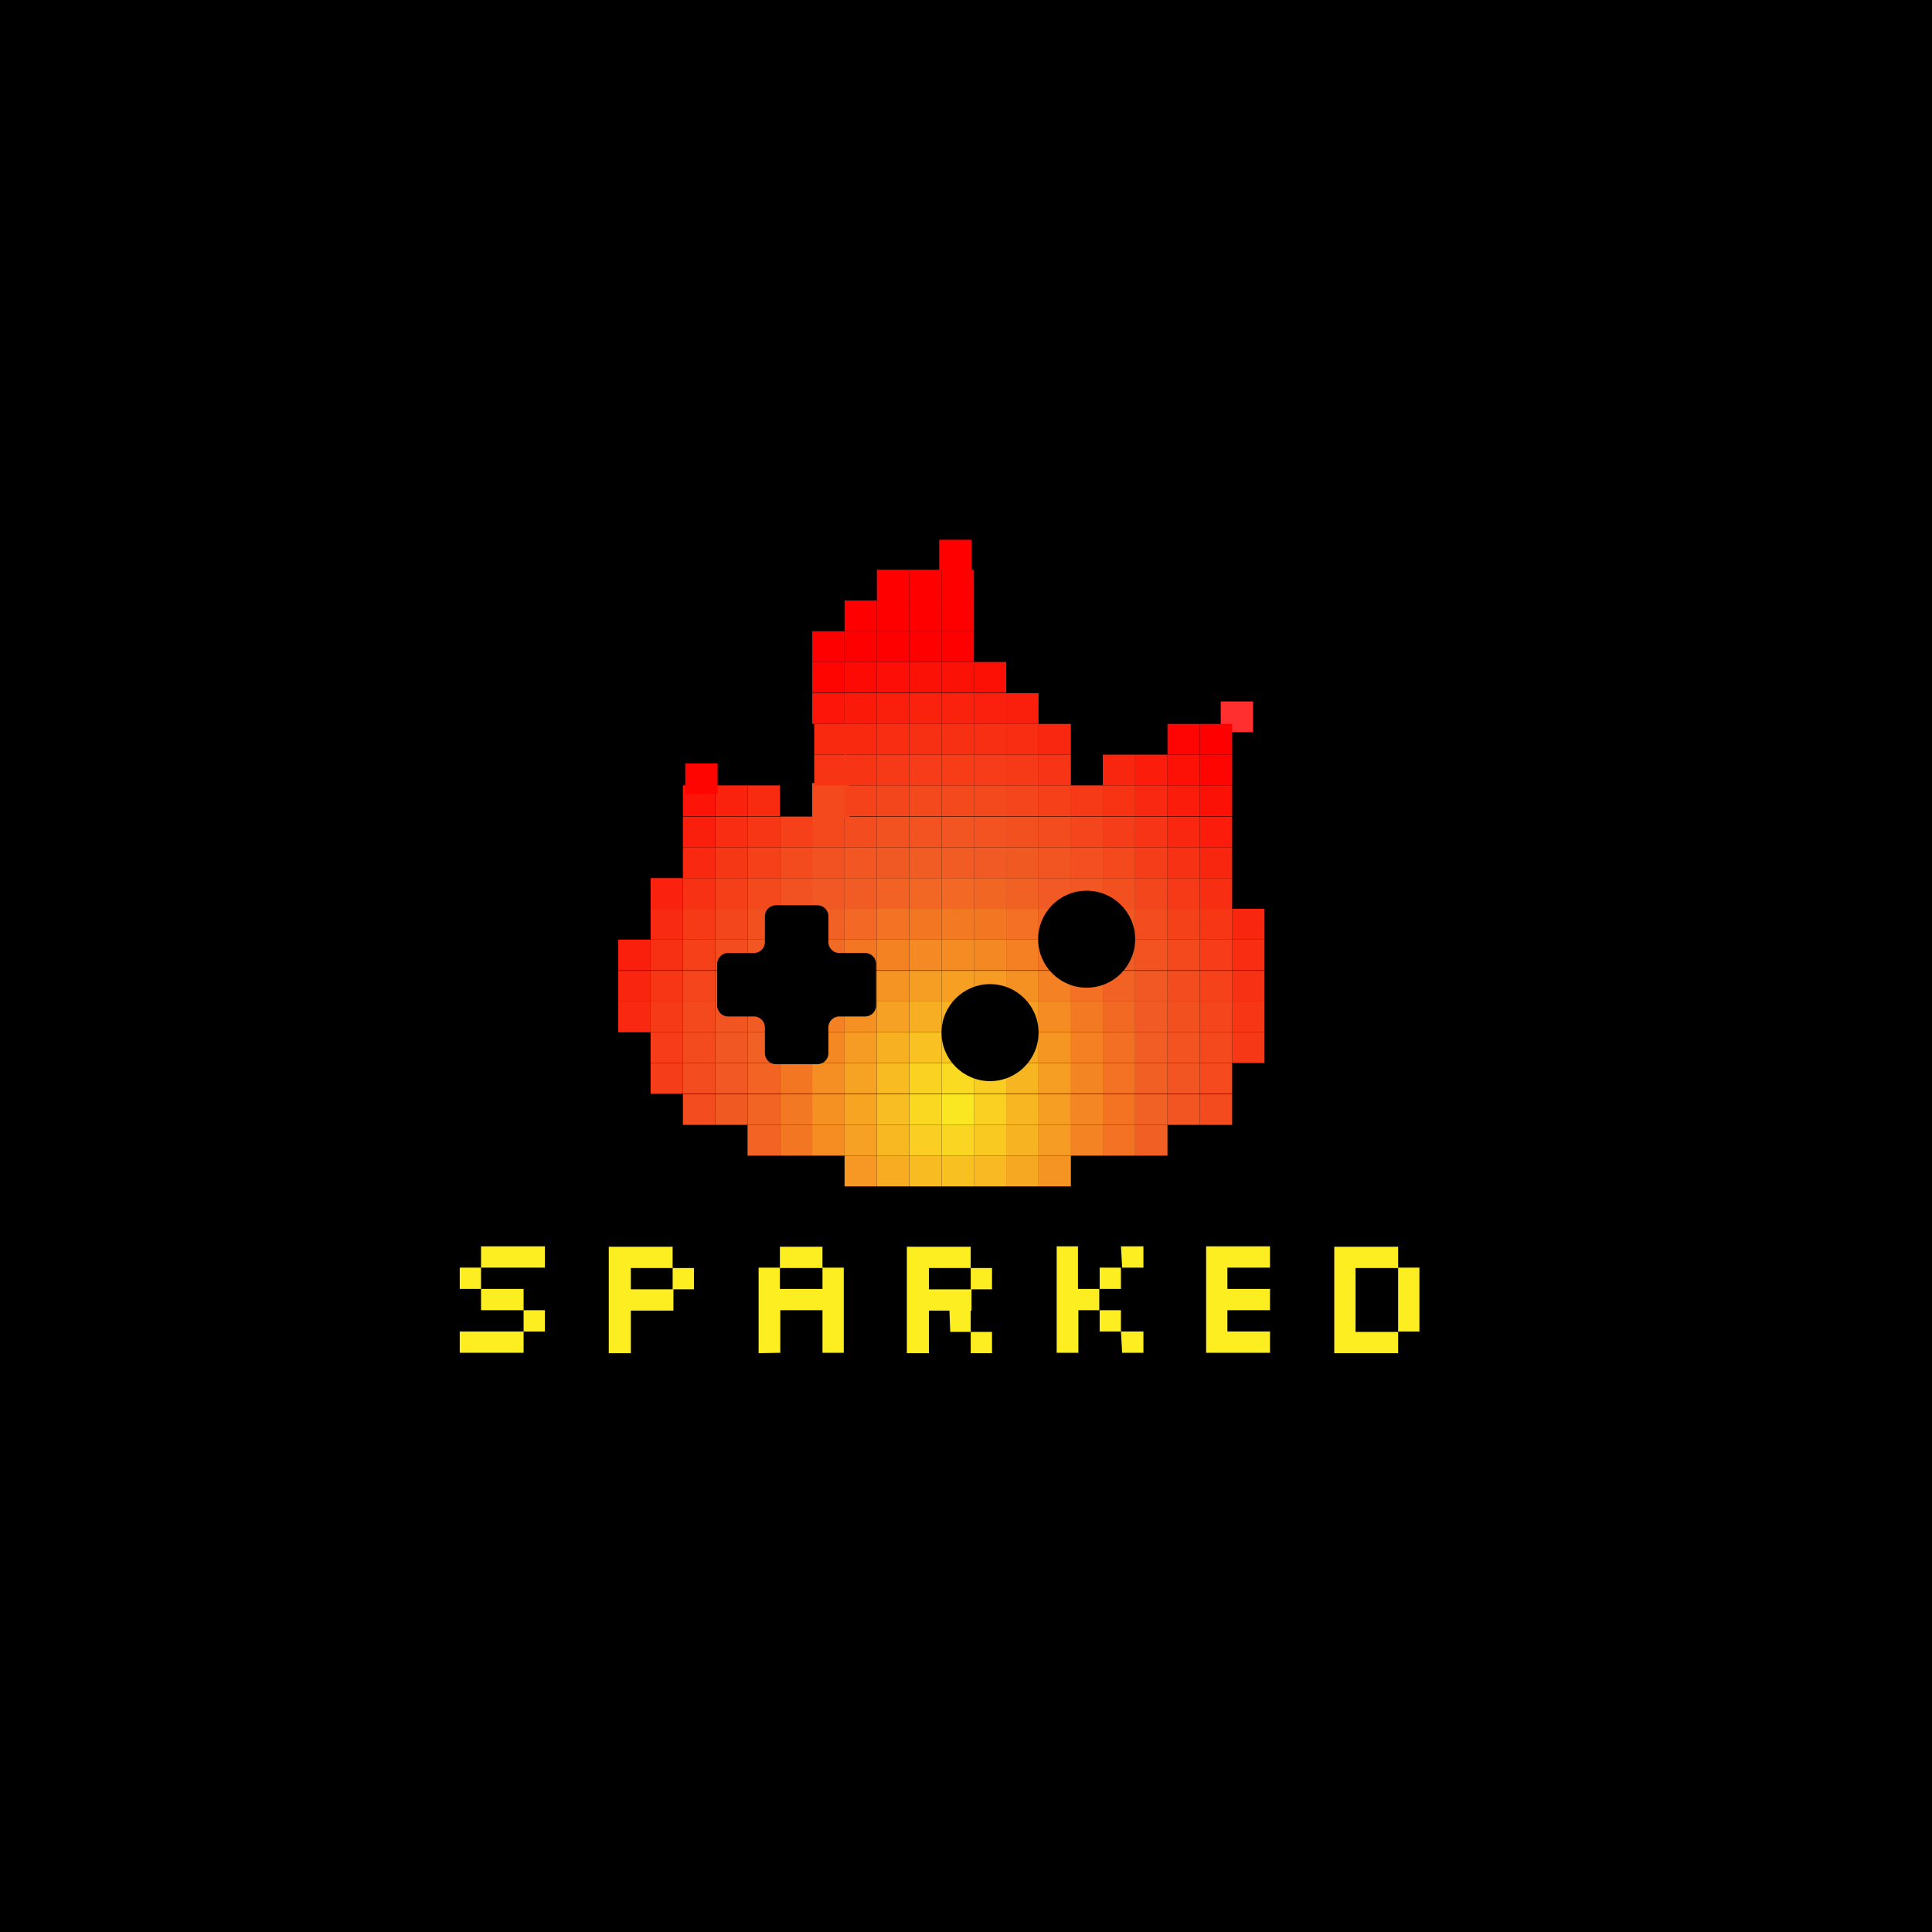 <svg xmlns="http://www.w3.org/2000/svg" viewBox="0 0 49 49"><defs><style>.cls-1{fill:#fcee21;}.cls-2{fill:#f59423;}.cls-3{fill:#f7a822;}.cls-4{fill:#f8b922;}.cls-5{fill:#f9c022;}.cls-6{fill:#f8bc22;}.cls-7{fill:#f7ac22;}.cls-8{fill:#f69823;}.cls-9{fill:#f15f24;}.cls-10{fill:#f37224;}.cls-11{fill:#f48423;}.cls-12{fill:#f69b23;}.cls-13{fill:#f8b322;}.cls-14{fill:#f9c922;}.cls-15{fill:#fad521;}.cls-16{fill:#face22;}.cls-17{fill:#f8b822;}.cls-18{fill:#f6a123;}.cls-19{fill:#f58d23;}.cls-20{fill:#f37723;}.cls-21{fill:#f26324;}.cls-22{fill:#f34a1e;}.cls-23{fill:#f25522;}.cls-24{fill:#f16024;}.cls-25{fill:#f37323;}.cls-26{fill:#f48623;}.cls-27{fill:#f69e23;}.cls-28{fill:#f8b722;}.cls-29{fill:#fad122;}.cls-30{fill:#fbe721;}.cls-31{fill:#fad821;}.cls-32{fill:#f8bd22;}.cls-33{fill:#f7a422;}.cls-34{fill:#f59023;}.cls-35{fill:#f37823;}.cls-36{fill:#f26424;}.cls-37{fill:#f15923;}.cls-38{fill:#f34d1f;}.cls-39{fill:#f44a1d;}.cls-40{fill:#f25422;}.cls-41{fill:#f48523;}.cls-42{fill:#f69d23;}.cls-43{fill:#f8b522;}.cls-44{fill:#facd22;}.cls-45{fill:#fbdb21;}.cls-46{fill:#fad222;}.cls-47{fill:#f8bb22;}.cls-48{fill:#f6a223;}.cls-49{fill:#f58e23;}.cls-50{fill:#f15823;}.cls-51{fill:#f53e19;}.cls-52{fill:#f63817;}.cls-53{fill:#f4481d;}.cls-54{fill:#f25321;}.cls-55{fill:#f15d24;}.cls-56{fill:#f36f24;}.cls-57{fill:#f48023;}.cls-58{fill:#f59623;}.cls-59{fill:#f7ab22;}.cls-60{fill:#f8be22;}.cls-61{fill:#f9c622;}.cls-62{fill:#f9c122;}.cls-63{fill:#f7b022;}.cls-64{fill:#f48923;}.cls-65{fill:#f37423;}.cls-66{fill:#f15723;}.cls-67{fill:#f34b1e;}.cls-68{fill:#f63c18;}.cls-69{fill:#f73615;}.cls-70{fill:#f4451c;}.cls-71{fill:#f35020;}.cls-72{fill:#f15a24;}.cls-73{fill:#f26924;}.cls-74{fill:#f37923;}.cls-75{fill:#f58c23;}.cls-76{fill:#f7b122;}.cls-77{fill:#f7ae22;}.cls-78{fill:#f48123;}.cls-79{fill:#f26d24;}.cls-80{fill:#f15c24;}.cls-81{fill:#f4491d;}.cls-82{fill:#f63917;}.cls-83{fill:#f92810;}.cls-84{fill:#f73214;}.cls-85{fill:#f5421a;}.cls-86{fill:#f26224;}.cls-87{fill:#f37024;}.cls-88{fill:#f69f23;}.cls-89{fill:#f59323;}.cls-90{fill:#f26624;}.cls-91{fill:#f15924;}.cls-92{fill:#f25221;}.cls-93{fill:#f9250f;}.cls-94{fill:#f82d12;}.cls-95{fill:#f15b24;}.cls-96{fill:#f48823;}.cls-97{fill:#f58923;}.cls-98{fill:#f48223;}.cls-99{fill:#f37623;}.cls-100{fill:#f26b24;}.cls-101{fill:#f25622;}.cls-102{fill:#f5401a;}.cls-103{fill:#f73013;}.cls-104{fill:#fa1f0c;}.cls-105{fill:#f9260f;}.cls-106{fill:#f5411a;}.cls-107{fill:#f25623;}.cls-108{fill:#f26824;}.cls-109{fill:#f4461c;}.cls-110{fill:#f82a11;}.cls-111{fill:#f82e12;}.cls-112{fill:#f63a17;}.cls-113{fill:#f26124;}.cls-114{fill:#f26724;}.cls-115{fill:#f53f19;}.cls-116{fill:#fa220e;}.cls-117{fill:#f34f20;}.cls-118{fill:#f63716;}.cls-119{fill:#f92911;}.cls-120{fill:#fb1c0b;}.cls-121{fill:#f92710;}.cls-122{fill:#f73415;}.cls-123{fill:#f34c1e;}.cls-124{fill:#f25120;}.cls-125{fill:#f73616;}.cls-126{fill:#fc1107;}.cls-127{fill:#f73314;}.cls-128{fill:#f82b11;}.cls-129{fill:#fa210d;}.cls-130{fill:#fc1408;}.cls-131{fill:#fe0502;}.cls-132{fill:#fd1006;}.cls-133{fill:#f63d18;}.cls-134{fill:#f73515;}.cls-135{fill:#ff2f2f;}.cls-136{fill:red;}.cls-137{fill:#fe0402;}.cls-138{fill:#f82f13;}.cls-139{fill:#f83013;}.cls-140{fill:#f92910;}.cls-141{fill:#fa1e0c;}.cls-142{fill:#fa200d;}.cls-143{fill:#fb1a0a;}.cls-144{fill:#fc1508;}.cls-145{fill:#fc1006;}.cls-146{fill:#fd0e06;}.cls-147{fill:#fd0a04;}</style></defs><title>sparked</title><g id="logo_bg" data-name="logo bg"><rect width="49" height="49"/></g><g id="logo"><path class="cls-1" d="M11.66,32.15h.54v.54h-.54Zm0,2.16v-.54h1.62v.54Zm.54-2.16v-.54h1.62v.54Zm0,1.08h1.08v-.54H12.2Zm1.08,0h.54v.54h-.54Z"/><path class="cls-1" d="M15.44,34.32v-2.7h1.62v.54H16v.54h1.08v.54H16v1.08Zm1.62-2.16h.54v.54h-.54Z"/><path class="cls-1" d="M19.24,34.32V32.15h.54v.54h1.08v-.54h.54v2.16h-.54V33.23H19.79v1.08Zm.54-2.7v.54h1.08v-.54Z"/><path class="cls-1" d="M23,34.32v-2.7h1.62v.54H23.56v.54h1.08v.54H23.56v1.08Zm1.08-1.08h.54v.54H24.1Zm.54-1.08h.54v.54h-.54Zm0,1.62h.54v.54h-.54Z"/><path class="cls-1" d="M27.35,33.23v1.08H26.8v-2.7h.54v1.08h.54v.54Zm.54-1.08h.54v.54h-.54Zm0,1.08h.54v.54h-.54Zm.54-1.62H29v.54h-.54Zm0,2.16H29v.54h-.54Z"/><path class="cls-1" d="M32.21,32.15H31.13v.54h1.08v.54H31.13v.54h1.08v.54H30.59v-2.7h1.62Z"/><path class="cls-1" d="M33.84,34.32v-2.7h1.62v.54H34.38v1.62h1.08v.54ZM36,32.15v1.62h-.54V32.15Z"/><rect class="cls-2" x="26.34" y="29.31" width="0.82" height="0.78"/><rect class="cls-3" x="25.52" y="29.31" width="0.82" height="0.78"/><rect class="cls-4" x="24.7" y="29.31" width="0.82" height="0.78"/><rect class="cls-5" x="23.88" y="29.31" width="0.82" height="0.78"/><rect class="cls-6" x="23.06" y="29.31" width="0.82" height="0.78"/><rect class="cls-7" x="22.24" y="29.31" width="0.82" height="0.78"/><rect class="cls-8" x="21.42" y="29.31" width="0.82" height="0.78"/><rect class="cls-9" x="28.79" y="28.53" width="0.82" height="0.78"/><rect class="cls-10" x="27.97" y="28.53" width="0.82" height="0.78"/><rect class="cls-11" x="27.15" y="28.53" width="0.82" height="0.78"/><rect class="cls-12" x="26.34" y="28.53" width="0.82" height="0.78"/><rect class="cls-13" x="25.52" y="28.53" width="0.82" height="0.78"/><rect class="cls-14" x="24.7" y="28.53" width="0.82" height="0.78"/><rect class="cls-15" x="23.88" y="28.53" width="0.82" height="0.78"/><rect class="cls-16" x="23.06" y="28.53" width="0.82" height="0.78"/><rect class="cls-17" x="22.24" y="28.53" width="0.82" height="0.78"/><rect class="cls-18" x="21.42" y="28.53" width="0.82" height="0.78"/><rect class="cls-19" x="20.6" y="28.53" width="0.82" height="0.78"/><rect class="cls-20" x="19.78" y="28.53" width="0.82" height="0.78"/><rect class="cls-21" x="18.96" y="28.53" width="0.82" height="0.78"/><rect class="cls-22" x="30.43" y="27.75" width="0.82" height="0.78"/><rect class="cls-23" x="29.61" y="27.75" width="0.82" height="0.78"/><rect class="cls-24" x="28.79" y="27.75" width="0.82" height="0.78"/><rect class="cls-25" x="27.97" y="27.75" width="0.82" height="0.78"/><rect class="cls-26" x="27.15" y="27.75" width="0.82" height="0.78"/><rect class="cls-27" x="26.34" y="27.75" width="0.82" height="0.78"/><rect class="cls-28" x="25.52" y="27.75" width="0.82" height="0.78"/><rect class="cls-29" x="24.7" y="27.75" width="0.82" height="0.78"/><rect class="cls-30" x="23.88" y="27.75" width="0.82" height="0.78"/><rect class="cls-31" x="23.06" y="27.75" width="0.82" height="0.78"/><rect class="cls-32" x="22.24" y="27.75" width="0.82" height="0.78"/><rect class="cls-33" x="21.42" y="27.75" width="0.82" height="0.78"/><rect class="cls-34" x="20.6" y="27.75" width="0.82" height="0.78"/><rect class="cls-35" x="19.78" y="27.75" width="0.82" height="0.78"/><rect class="cls-36" x="18.96" y="27.75" width="0.82" height="0.78"/><rect class="cls-37" x="18.14" y="27.75" width="0.82" height="0.78"/><rect class="cls-38" x="17.32" y="27.75" width="0.82" height="0.78"/><rect class="cls-39" x="30.43" y="26.96" width="0.82" height="0.78"/><rect class="cls-40" x="29.61" y="26.96" width="0.82" height="0.78"/><rect class="cls-9" x="28.79" y="26.96" width="0.82" height="0.78"/><rect class="cls-10" x="27.97" y="26.96" width="0.82" height="0.78"/><rect class="cls-41" x="27.15" y="26.96" width="0.82" height="0.78"/><rect class="cls-42" x="26.34" y="26.96" width="0.82" height="0.78"/><rect class="cls-43" x="25.52" y="26.96" width="0.82" height="0.78"/><rect class="cls-44" x="24.7" y="26.96" width="0.82" height="0.78"/><rect class="cls-45" x="23.88" y="26.96" width="0.82" height="0.78"/><rect class="cls-46" x="23.06" y="26.96" width="0.82" height="0.78"/><rect class="cls-47" x="22.24" y="26.96" width="0.82" height="0.78"/><rect class="cls-48" x="21.42" y="26.96" width="0.82" height="0.78"/><rect class="cls-49" x="20.6" y="26.96" width="0.82" height="0.78"/><rect class="cls-20" x="19.78" y="26.96" width="0.82" height="0.78"/><rect class="cls-21" x="18.96" y="26.96" width="0.82" height="0.78"/><rect class="cls-50" x="18.14" y="26.96" width="0.82" height="0.78"/><rect class="cls-38" x="17.32" y="26.96" width="0.82" height="0.78"/><rect class="cls-51" x="16.5" y="26.96" width="0.82" height="0.78"/><rect class="cls-52" x="31.25" y="26.18" width="0.82" height="0.78"/><rect class="cls-53" x="30.43" y="26.18" width="0.82" height="0.78"/><rect class="cls-54" x="29.61" y="26.18" width="0.82" height="0.78"/><rect class="cls-55" x="28.79" y="26.18" width="0.82" height="0.78"/><rect class="cls-56" x="27.97" y="26.18" width="0.82" height="0.78"/><rect class="cls-57" x="27.15" y="26.18" width="0.82" height="0.78"/><rect class="cls-58" x="26.34" y="26.18" width="0.82" height="0.78"/><rect class="cls-59" x="25.52" y="26.18" width="0.82" height="0.78"/><rect class="cls-60" x="24.7" y="26.18" width="0.82" height="0.78"/><rect class="cls-61" x="23.88" y="26.18" width="0.82" height="0.78"/><rect class="cls-62" x="23.06" y="26.18" width="0.82" height="0.78"/><rect class="cls-63" x="22.24" y="26.18" width="0.82" height="0.78"/><rect class="cls-12" x="21.42" y="26.18" width="0.82" height="0.78"/><rect class="cls-64" x="20.6" y="26.18" width="0.82" height="0.78"/><rect class="cls-65" x="19.78" y="26.18" width="0.82" height="0.78"/><rect class="cls-24" x="18.96" y="26.18" width="0.82" height="0.78"/><rect class="cls-66" x="18.14" y="26.18" width="0.82" height="0.78"/><rect class="cls-67" x="17.32" y="26.18" width="0.82" height="0.78"/><rect class="cls-68" x="16.5" y="26.18" width="0.82" height="0.78"/><rect class="cls-69" x="31.25" y="25.4" width="0.82" height="0.78"/><rect class="cls-70" x="30.43" y="25.4" width="0.82" height="0.78"/><rect class="cls-71" x="29.61" y="25.4" width="0.82" height="0.78"/><rect class="cls-72" x="28.79" y="25.4" width="0.82" height="0.78"/><rect class="cls-73" x="27.97" y="25.4" width="0.82" height="0.78"/><rect class="cls-74" x="27.15" y="25.4" width="0.82" height="0.78"/><rect class="cls-75" x="26.34" y="25.4" width="0.82" height="0.78"/><rect class="cls-27" x="25.52" y="25.4" width="0.82" height="0.78"/><rect class="cls-7" x="24.7" y="25.4" width="0.82" height="0.78"/><rect class="cls-76" x="23.88" y="25.4" width="0.82" height="0.78"/><rect class="cls-77" x="23.06" y="25.4" width="0.82" height="0.78"/><rect class="cls-18" x="22.24" y="25.4" width="0.82" height="0.78"/><rect class="cls-34" x="21.42" y="25.4" width="0.82" height="0.78"/><rect class="cls-78" x="20.6" y="25.4" width="0.82" height="0.78"/><rect class="cls-79" x="19.78" y="25.4" width="0.82" height="0.78"/><rect class="cls-80" x="18.96" y="25.4" width="0.82" height="0.78"/><rect class="cls-23" x="18.14" y="25.4" width="0.82" height="0.78"/><rect class="cls-81" x="17.32" y="25.4" width="0.82" height="0.78"/><rect class="cls-82" x="16.5" y="25.4" width="0.82" height="0.78"/><rect class="cls-83" x="15.68" y="25.4" width="0.82" height="0.78"/><rect class="cls-84" x="31.25" y="24.62" width="0.82" height="0.78"/><rect class="cls-85" x="30.43" y="24.62" width="0.82" height="0.78"/><rect class="cls-38" x="29.61" y="24.62" width="0.82" height="0.78"/><rect class="cls-50" x="28.79" y="24.62" width="0.82" height="0.78"/><rect class="cls-86" x="27.97" y="24.62" width="0.82" height="0.78"/><rect class="cls-87" x="27.15" y="24.62" width="0.82" height="0.78"/><rect class="cls-78" x="26.34" y="24.62" width="0.82" height="0.78"/><rect class="cls-34" x="25.52" y="24.62" width="0.82" height="0.78"/><rect class="cls-12" x="24.7" y="24.62" width="0.82" height="0.78"/><rect class="cls-88" x="23.88" y="24.62" width="0.82" height="0.78"/><rect class="cls-42" x="23.06" y="24.62" width="0.82" height="0.78"/><rect class="cls-89" x="22.24" y="24.62" width="0.82" height="0.78"/><rect class="cls-11" x="21.42" y="24.62" width="0.82" height="0.78"/><rect class="cls-20" x="20.6" y="24.62" width="0.82" height="0.78"/><rect class="cls-90" x="19.78" y="24.62" width="0.82" height="0.78"/><rect class="cls-91" x="18.96" y="24.62" width="0.82" height="0.78"/><rect class="cls-92" x="18.14" y="24.62" width="0.82" height="0.78"/><rect class="cls-70" x="17.32" y="24.62" width="0.82" height="0.78"/><rect class="cls-69" x="16.5" y="24.62" width="0.82" height="0.78"/><rect class="cls-93" x="15.68" y="24.62" width="0.82" height="0.78"/><rect class="cls-94" x="31.25" y="23.83" width="0.82" height="0.78"/><rect class="cls-68" x="30.43" y="23.83" width="0.82" height="0.78"/><rect class="cls-53" x="29.61" y="23.83" width="0.82" height="0.78"/><rect class="cls-54" x="28.79" y="23.83" width="0.82" height="0.78"/><rect class="cls-95" x="27.97" y="23.83" width="0.82" height="0.78"/><rect class="cls-90" x="27.15" y="23.83" width="0.82" height="0.78"/><rect class="cls-65" x="26.34" y="23.83" width="0.82" height="0.78"/><rect class="cls-57" x="25.52" y="23.83" width="0.82" height="0.78"/><rect class="cls-96" x="24.7" y="23.83" width="0.82" height="0.78"/><rect class="cls-75" x="23.88" y="23.83" width="0.82" height="0.78"/><rect class="cls-97" x="23.06" y="23.83" width="0.82" height="0.78"/><rect class="cls-98" x="22.24" y="23.83" width="0.82" height="0.78"/><rect class="cls-99" x="21.42" y="23.83" width="0.82" height="0.78"/><rect class="cls-100" x="20.6" y="23.83" width="0.82" height="0.78"/><rect class="cls-55" x="19.78" y="23.83" width="0.82" height="0.78"/><rect class="cls-101" x="18.96" y="23.83" width="0.82" height="0.78"/><rect class="cls-38" x="18.14" y="23.83" width="0.82" height="0.78"/><rect class="cls-102" x="17.32" y="23.83" width="0.82" height="0.78"/><rect class="cls-103" x="16.5" y="23.83" width="0.82" height="0.78"/><rect class="cls-104" x="15.68" y="23.83" width="0.82" height="0.78"/><rect class="cls-105" x="31.25" y="23.05" width="0.82" height="0.78"/><rect class="cls-69" x="30.43" y="23.05" width="0.82" height="0.78"/><rect class="cls-106" x="29.61" y="23.05" width="0.82" height="0.78"/><rect class="cls-38" x="28.79" y="23.05" width="0.82" height="0.78"/><rect class="cls-107" x="27.97" y="23.05" width="0.82" height="0.78"/><rect class="cls-95" x="27.15" y="23.05" width="0.82" height="0.78"/><rect class="cls-90" x="26.34" y="23.05" width="0.82" height="0.78"/><rect class="cls-87" x="25.52" y="23.05" width="0.82" height="0.78"/><rect class="cls-99" x="24.7" y="23.05" width="0.82" height="0.78"/><rect class="cls-74" x="23.88" y="23.05" width="0.82" height="0.78"/><rect class="cls-20" x="23.06" y="23.05" width="0.82" height="0.78"/><rect class="cls-10" x="22.24" y="23.05" width="0.82" height="0.78"/><rect class="cls-108" x="21.42" y="23.05" width="0.82" height="0.78"/><rect class="cls-24" x="20.6" y="23.05" width="0.82" height="0.78"/><rect class="cls-50" x="19.78" y="23.05" width="0.82" height="0.78"/><rect class="cls-71" x="18.96" y="23.05" width="0.82" height="0.78"/><rect class="cls-109" x="18.14" y="23.05" width="0.82" height="0.78"/><rect class="cls-82" x="17.32" y="23.05" width="0.82" height="0.78"/><rect class="cls-110" x="16.5" y="23.05" width="0.82" height="0.78"/><rect class="cls-111" x="30.43" y="22.27" width="0.82" height="0.78"/><rect class="cls-112" x="29.61" y="22.27" width="0.82" height="0.78"/><rect class="cls-109" x="28.79" y="22.27" width="0.82" height="0.78"/><rect class="cls-71" x="27.97" y="22.27" width="0.82" height="0.78"/><rect class="cls-101" x="27.15" y="22.27" width="0.82" height="0.78"/><rect class="cls-72" x="26.34" y="22.27" width="0.82" height="0.78"/><rect class="cls-113" x="25.52" y="22.27" width="0.82" height="0.78"/><rect class="cls-90" x="24.7" y="22.27" width="0.82" height="0.78"/><rect class="cls-108" x="23.88" y="22.27" width="0.82" height="0.78"/><rect class="cls-114" x="23.06" y="22.27" width="0.82" height="0.78"/><rect class="cls-86" x="22.24" y="22.27" width="0.82" height="0.78"/><rect class="cls-80" x="21.42" y="22.27" width="0.82" height="0.78"/><rect class="cls-50" x="20.6" y="22.27" width="0.82" height="0.78"/><rect class="cls-92" x="19.78" y="22.27" width="0.82" height="0.78"/><rect class="cls-53" x="18.96" y="22.27" width="0.82" height="0.78"/><rect class="cls-115" x="18.14" y="22.27" width="0.82" height="0.78"/><rect class="cls-84" x="17.32" y="22.27" width="0.82" height="0.78"/><rect class="cls-116" x="16.5" y="22.27" width="0.82" height="0.78"/><rect class="cls-105" x="30.43" y="21.49" width="0.82" height="0.78"/><rect class="cls-84" x="29.61" y="21.49" width="0.82" height="0.78"/><rect class="cls-51" x="28.79" y="21.49" width="0.82" height="0.78"/><rect class="cls-53" x="27.97" y="21.49" width="0.82" height="0.78"/><rect class="cls-117" x="27.15" y="21.49" width="0.82" height="0.78"/><rect class="cls-23" x="26.34" y="21.49" width="0.82" height="0.78"/><rect class="cls-37" x="25.52" y="21.49" width="0.82" height="0.78"/><rect class="cls-72" x="24.7" y="21.49" width="0.82" height="0.78"/><rect class="cls-95" x="23.88" y="21.49" width="0.82" height="0.78"/><rect class="cls-95" x="23.06" y="21.49" width="0.82" height="0.78"/><rect class="cls-91" x="22.24" y="21.49" width="0.82" height="0.78"/><rect class="cls-101" x="21.42" y="21.49" width="0.82" height="0.78"/><rect class="cls-92" x="20.6" y="21.49" width="0.82" height="0.78"/><rect class="cls-22" x="19.78" y="21.49" width="0.82" height="0.78"/><rect class="cls-102" x="18.96" y="21.49" width="0.82" height="0.78"/><rect class="cls-118" x="18.14" y="21.49" width="0.82" height="0.78"/><rect class="cls-119" x="17.32" y="21.49" width="0.82" height="0.78"/><rect class="cls-120" x="30.43" y="20.71" width="0.82" height="0.78"/><rect class="cls-121" x="29.61" y="20.71" width="0.82" height="0.78"/><rect class="cls-122" x="28.79" y="20.71" width="0.82" height="0.78"/><rect class="cls-51" x="27.97" y="20.71" width="0.82" height="0.78"/><rect class="cls-70" x="27.15" y="20.71" width="0.82" height="0.78"/><rect class="cls-123" x="26.34" y="20.71" width="0.82" height="0.78"/><rect class="cls-71" x="25.52" y="20.71" width="0.82" height="0.78"/><rect class="cls-54" x="24.7" y="20.71" width="0.82" height="0.78"/><rect class="cls-40" x="23.88" y="20.71" width="0.82" height="0.78"/><rect class="cls-54" x="23.06" y="20.71" width="0.82" height="0.78"/><rect class="cls-124" x="22.24" y="20.71" width="0.82" height="0.78"/><rect class="cls-38" x="21.42" y="20.71" width="0.82" height="0.78"/><rect class="cls-53" x="20.6" y="20.71" width="0.82" height="0.78"/><rect class="cls-53" x="20.6" y="19.86" width="0.94" height="0.89"/><rect class="cls-102" x="19.78" y="20.71" width="0.82" height="0.78"/><rect class="cls-125" x="18.96" y="20.71" width="0.82" height="0.78"/><rect class="cls-94" x="18.14" y="20.71" width="0.82" height="0.78"/><rect class="cls-104" x="17.32" y="20.71" width="0.82" height="0.78"/><rect class="cls-126" x="30.43" y="19.92" width="0.82" height="0.78"/><rect class="cls-120" x="29.61" y="19.92" width="0.82" height="0.78"/><rect class="cls-83" x="28.79" y="19.92" width="0.82" height="0.78"/><rect class="cls-127" x="27.97" y="19.92" width="0.82" height="0.78"/><rect class="cls-112" x="27.15" y="19.92" width="0.82" height="0.78"/><rect class="cls-102" x="26.34" y="19.92" width="0.82" height="0.78"/><rect class="cls-70" x="25.52" y="19.92" width="0.82" height="0.78"/><rect class="cls-53" x="24.7" y="19.92" width="0.82" height="0.78"/><rect class="cls-81" x="23.88" y="19.92" width="0.82" height="0.78"/><rect class="cls-81" x="23.06" y="19.92" width="0.82" height="0.78"/><rect class="cls-109" x="22.24" y="19.92" width="0.82" height="0.78"/><rect class="cls-85" x="21.42" y="19.92" width="0.82" height="0.78"/><rect class="cls-128" x="18.96" y="19.92" width="0.82" height="0.78"/><rect class="cls-129" x="18.14" y="19.92" width="0.82" height="0.78"/><rect class="cls-130" x="17.32" y="19.92" width="0.82" height="0.78"/><rect class="cls-131" x="17.38" y="19.36" width="0.82" height="0.78"/><rect class="cls-131" x="30.43" y="19.14" width="0.82" height="0.78"/><rect class="cls-132" x="29.61" y="19.14" width="0.82" height="0.78"/><rect class="cls-120" x="28.79" y="19.14" width="0.82" height="0.78"/><rect class="cls-105" x="27.97" y="19.14" width="0.82" height="0.78"/><rect class="cls-122" x="26.34" y="19.14" width="0.82" height="0.78"/><rect class="cls-82" x="25.52" y="19.14" width="0.82" height="0.78"/><rect class="cls-68" x="24.7" y="19.14" width="0.82" height="0.78"/><rect class="cls-133" x="23.88" y="19.14" width="0.82" height="0.78"/><rect class="cls-68" x="23.06" y="19.14" width="0.82" height="0.78"/><rect class="cls-112" x="22.24" y="19.14" width="0.82" height="0.78"/><rect class="cls-134" x="21.42" y="19.14" width="0.82" height="0.78"/><rect class="cls-134" x="20.65" y="19.14" width="0.82" height="0.78"/><rect class="cls-135" x="30.96" y="17.79" width="0.82" height="0.78"/><rect class="cls-136" x="30.43" y="18.36" width="0.82" height="0.78"/><rect class="cls-137" x="29.61" y="18.36" width="0.82" height="0.78"/><rect class="cls-121" x="26.34" y="18.36" width="0.82" height="0.78"/><rect class="cls-94" x="25.52" y="18.36" width="0.82" height="0.78"/><rect class="cls-138" x="24.7" y="18.36" width="0.82" height="0.78"/><rect class="cls-103" x="23.88" y="18.36" width="0.82" height="0.78"/><rect class="cls-139" x="23.06" y="18.36" width="0.82" height="0.78"/><rect class="cls-94" x="22.24" y="18.36" width="0.82" height="0.78"/><rect class="cls-140" x="21.42" y="18.36" width="0.82" height="0.78"/><rect class="cls-140" x="20.65" y="18.36" width="0.82" height="0.78"/><rect class="cls-141" x="25.52" y="17.58" width="0.82" height="0.78"/><rect class="cls-142" x="24.7" y="17.58" width="0.82" height="0.78"/><rect class="cls-129" x="23.88" y="17.58" width="0.82" height="0.78"/><rect class="cls-129" x="23.06" y="17.58" width="0.82" height="0.78"/><rect class="cls-141" x="22.24" y="17.58" width="0.82" height="0.78"/><rect class="cls-143" x="21.42" y="17.58" width="0.82" height="0.78"/><rect class="cls-144" x="20.6" y="17.58" width="0.82" height="0.78"/><rect class="cls-145" x="24.7" y="16.79" width="0.82" height="0.78"/><rect class="cls-126" x="23.88" y="16.79" width="0.82" height="0.78"/><rect class="cls-126" x="23.06" y="16.79" width="0.82" height="0.78"/><rect class="cls-146" x="22.24" y="16.79" width="0.82" height="0.78"/><rect class="cls-147" x="21.42" y="16.79" width="0.82" height="0.78"/><rect class="cls-131" x="20.6" y="16.79" width="0.82" height="0.78"/><rect class="cls-136" x="23.88" y="16.01" width="0.82" height="0.78"/><rect class="cls-136" x="23.06" y="16.01" width="0.82" height="0.78"/><rect class="cls-136" x="22.24" y="16.01" width="0.82" height="0.78"/><rect class="cls-136" x="21.42" y="16.01" width="0.82" height="0.78"/><rect class="cls-136" x="20.6" y="16.01" width="0.82" height="0.78"/><rect class="cls-136" x="23.88" y="15.23" width="0.82" height="0.78"/><rect class="cls-136" x="23.06" y="15.23" width="0.82" height="0.78"/><rect class="cls-136" x="22.24" y="15.23" width="0.82" height="0.78"/><rect class="cls-136" x="21.42" y="15.23" width="0.82" height="0.78"/><rect class="cls-136" x="23.82" y="13.69" width="0.82" height="0.78"/><rect class="cls-136" x="23.88" y="14.45" width="0.82" height="0.78"/><rect class="cls-136" x="23.06" y="14.45" width="0.82" height="0.78"/><rect class="cls-136" x="22.24" y="14.45" width="0.82" height="0.78"/><path d="M22.22,24.45v1.05a.28.28,0,0,1-.28.28h-.65a.28.28,0,0,0-.28.28v.65a.28.28,0,0,1-.28.28H19.68a.28.28,0,0,1-.28-.28v-.65a.28.28,0,0,0-.28-.28h-.65a.28.28,0,0,1-.28-.28V24.45a.28.28,0,0,1,.28-.28h.65a.28.28,0,0,0,.28-.28v-.65a.28.28,0,0,1,.28-.28h1.05a.28.28,0,0,1,.28.28v.65a.28.28,0,0,0,.28.28h.65A.28.28,0,0,1,22.22,24.45Z"/><circle cx="27.56" cy="23.82" r="1.23"/><circle cx="25.11" cy="26.19" r="1.23"/></g></svg>